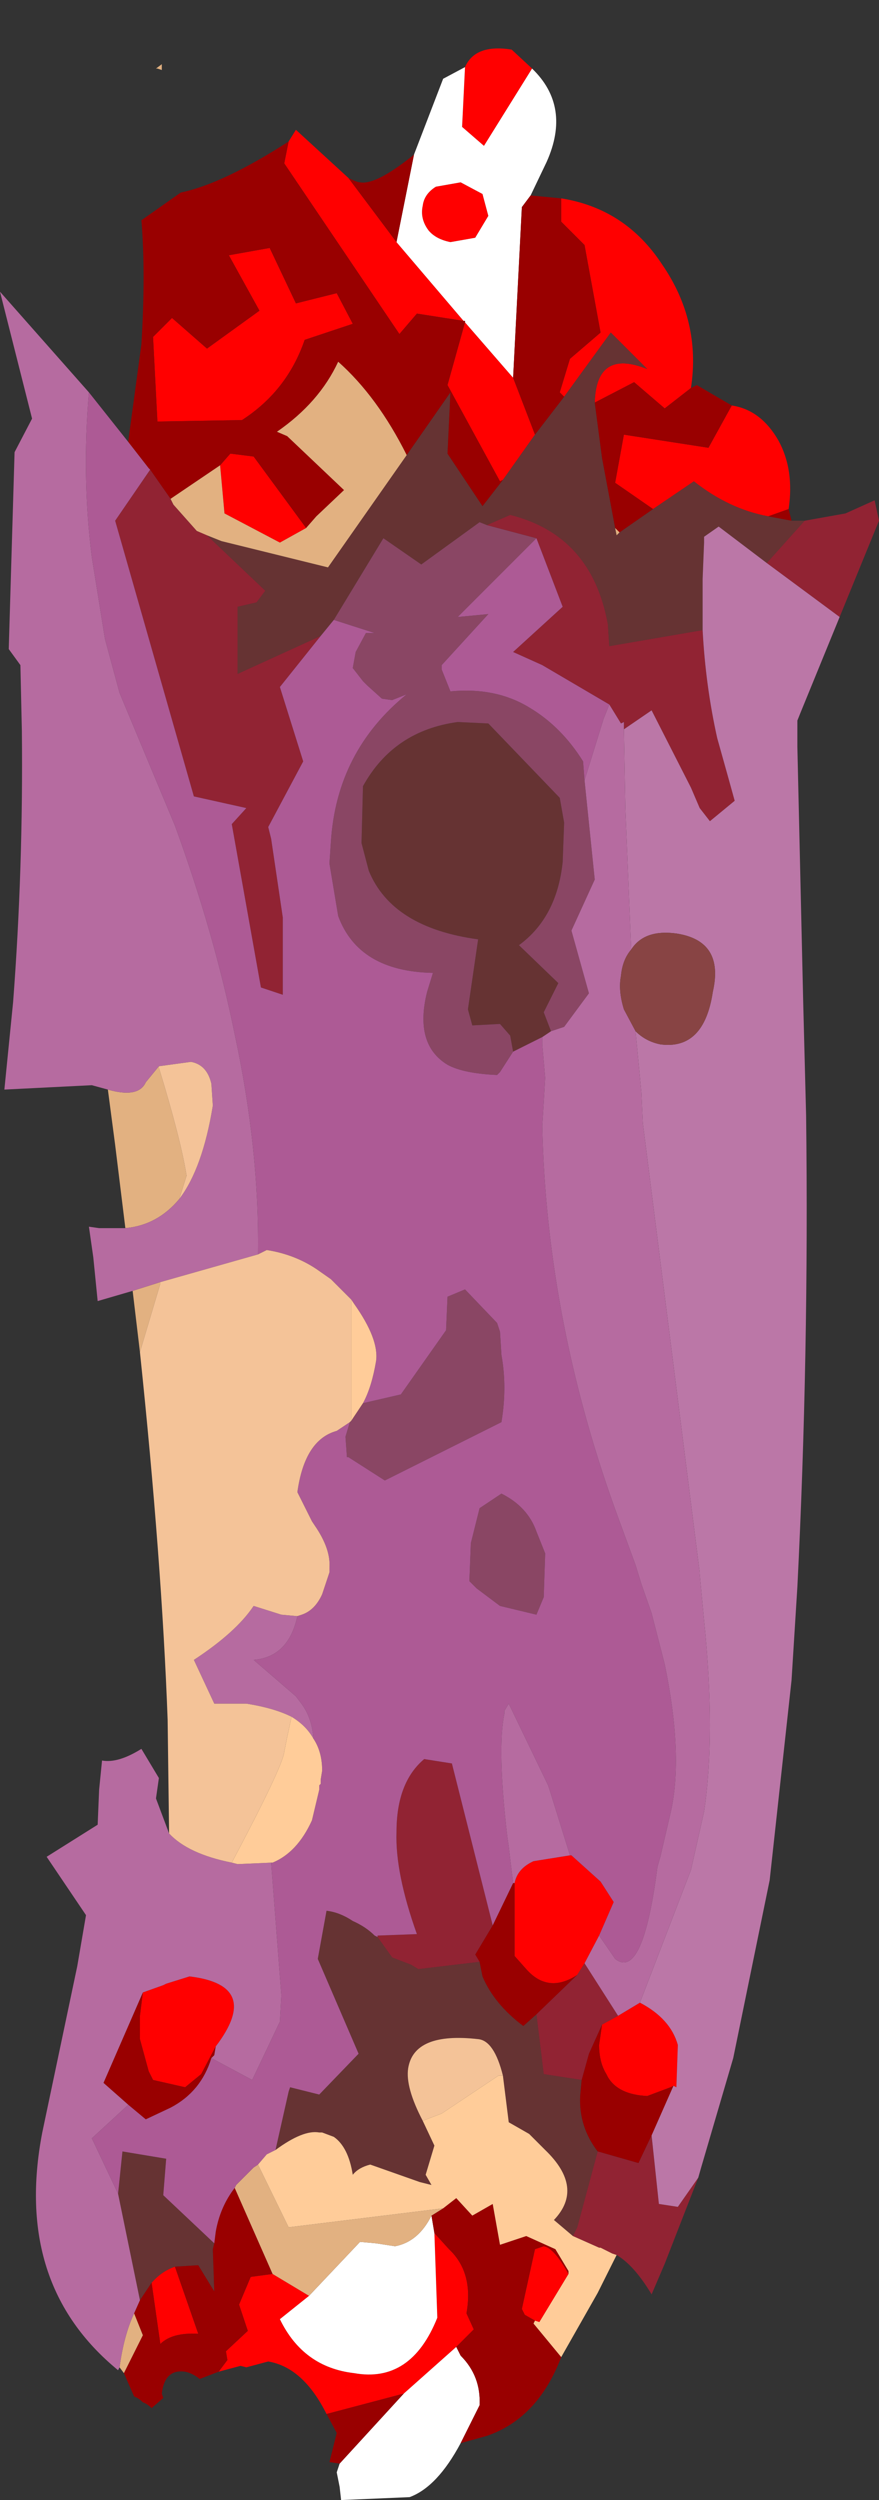<?xml version="1.0" encoding="UTF-8" standalone="no"?>
<svg xmlns:ffdec="https://www.free-decompiler.com/flash" xmlns:xlink="http://www.w3.org/1999/xlink" ffdec:objectType="frame" height="85.7px" width="30.15px" xmlns="http://www.w3.org/2000/svg">
  <rect width="100%" height="100%" fill="#333333" stroke="none"/>
  <g transform="matrix(1.0, 0.0, 0.0, 1.0, 14.25, 43.9)">
    <use ffdec:characterId="2558" height="84.05" transform="matrix(1.0, 0.0, 0.0, 1.0, -14.25, -42.25)" width="30.15" xlink:href="#shape0"/>
  </g>
  <defs>
    <g id="shape0" transform="matrix(1.0, 0.0, 0.0, 1.0, 14.25, 42.25)">
      <path d="M1.7 -41.6 Q2.05 -42.4 3.3 -42.2 L4.0 -41.55 2.35 -38.9 1.6 -39.55 1.7 -41.6 M5.0 -37.1 Q7.2 -36.75 8.45 -34.85 9.8 -32.9 9.45 -30.6 L8.55 -29.9 7.5 -30.8 6.15 -30.1 Q6.2 -31.95 7.95 -31.25 L6.7 -32.5 5.1 -30.3 4.95 -30.45 5.3 -31.6 6.35 -32.5 5.8 -35.5 5.0 -36.3 5.0 -37.1 M10.85 -30.0 Q11.85 -29.85 12.45 -28.8 13.0 -27.8 12.8 -26.45 L12.1 -26.2 Q10.75 -26.45 9.55 -27.4 L8.15 -26.45 6.85 -27.35 7.15 -29.0 10.05 -28.55 10.85 -30.0 M-3.05 38.85 Q-3.85 37.25 -5.05 37.05 L-5.8 37.25 -6.0 37.2 -6.75 37.4 -6.45 37.0 -6.5 36.7 -5.75 36.0 -6.05 35.1 -5.65 34.15 -4.9 34.05 -3.65 34.8 -4.65 35.6 Q-3.85 37.25 -2.1 37.45 -0.15 37.8 0.75 35.55 L0.65 32.65 1.15 33.2 Q2.0 34.0 1.75 35.4 L2.0 35.95 1.4 36.55 -0.4 38.15 -3.05 38.85 M-4.35 -39.05 L-4.1 -39.45 -2.3 -37.8 -0.65 -35.6 1.65 -32.9 0.05 -33.15 -0.55 -32.45 -4.5 -38.3 -4.35 -39.05 M2.3 -37.25 L2.5 -36.5 2.05 -35.75 1.2 -35.6 Q0.7 -35.7 0.45 -36.0 0.15 -36.4 0.25 -36.85 0.3 -37.25 0.7 -37.5 L1.55 -37.65 2.3 -37.25 M1.7 -32.85 L3.35 -30.95 4.1 -29.0 3.0 -27.45 2.9 -27.4 1.1 -30.7 1.7 -32.85 M7.7 24.75 Q8.75 25.3 9.0 26.2 L8.95 27.65 8.85 27.6 8.75 27.65 7.95 27.95 Q6.95 27.9 6.6 27.3 L6.55 27.2 Q6.3 26.8 6.3 26.2 L6.4 25.5 6.95 25.2 7.7 24.75 M5.3 19.7 L5.35 19.7 6.35 20.6 6.8 21.3 6.3 22.45 5.8 23.4 5.55 23.8 Q4.55 24.45 3.8 23.6 L3.4 23.15 3.4 20.65 Q3.5 20.15 4.05 19.9 L5.3 19.7 M4.1 35.65 L3.75 35.45 3.65 35.25 4.1 33.2 4.4 33.1 Q4.75 33.15 5.25 34.05 L4.25 35.7 4.1 35.65 M-3.8 -32.25 Q-4.4 -30.5 -5.95 -29.5 L-8.85 -29.45 -9.0 -32.35 -8.35 -33.0 -7.15 -31.95 -5.35 -33.25 -6.4 -35.15 -5.0 -35.4 -4.1 -33.5 -2.7 -33.85 -2.15 -32.8 -3.8 -32.25 M-6.7 -27.95 L-6.35 -28.35 -5.55 -28.25 -3.75 -25.8 -4.65 -25.3 -6.55 -26.3 -6.7 -27.95 M-9.35 24.4 L-8.65 24.15 -8.55 24.1 -7.75 23.85 Q-5.25 24.15 -6.85 26.25 L-7.35 27.2 -7.9 27.65 -9.0 27.4 -9.15 27.1 -9.45 26.0 -9.45 25.2 -9.35 24.4 M-8.25 33.8 L-7.45 36.1 Q-8.35 36.05 -8.75 36.45 L-9.05 34.35 Q-8.7 33.95 -8.25 33.8" fill="#ff0000" fill-rule="evenodd" stroke="none"/>
      <path d="M4.0 -41.55 Q5.35 -40.25 4.5 -38.35 L3.95 -37.2 3.65 -36.8 3.35 -30.95 1.7 -32.85 1.7 -32.9 1.65 -32.9 -0.65 -35.6 -0.05 -38.6 0.95 -41.2 1.7 -41.6 1.6 -39.55 2.35 -38.9 4.0 -41.55 M1.55 39.85 Q0.75 41.35 -0.2 41.7 L-2.55 41.8 -2.6 41.35 -2.7 40.85 -2.6 40.55 -0.4 38.15 1.4 36.55 1.55 36.85 Q2.25 37.55 2.2 38.55 L1.55 39.85 M2.3 -37.25 L1.55 -37.65 0.7 -37.5 Q0.3 -37.25 0.25 -36.85 0.15 -36.4 0.45 -36.0 0.7 -35.7 1.2 -35.6 L2.05 -35.75 2.5 -36.5 2.3 -37.25 M0.55 32.05 L0.65 32.65 0.75 35.55 Q-0.15 37.8 -2.1 37.45 -3.85 37.25 -4.65 35.6 L-3.65 34.8 -1.9 32.95 -1.35 33.0 -0.7 33.1 Q0.1 32.95 0.55 32.05" fill="#ffffff" fill-rule="evenodd" stroke="none"/>
      <path d="M12.9 -26.05 L13.35 -26.05 12.05 -24.6 10.4 -25.85 9.9 -25.5 9.9 -25.3 9.85 -24.05 9.85 -22.3 6.65 -21.75 6.6 -22.5 Q6.05 -25.55 3.25 -26.25 L2.45 -25.9 2.2 -26.0 0.2 -24.55 -1.1 -25.45 -2.8 -22.65 -3.25 -22.1 -6.1 -20.8 -6.1 -23.1 -5.45 -23.25 -5.15 -23.65 -7.15 -25.55 -6.65 -25.35 -3.0 -24.45 -0.3 -28.3 1.2 -30.45 1.1 -28.35 2.3 -26.55 3.0 -27.45 4.1 -29.0 5.1 -30.3 6.7 -32.5 7.95 -31.25 Q6.2 -31.95 6.15 -30.1 L6.4 -28.2 6.85 -25.8 6.9 -25.55 7.0 -25.65 8.15 -26.45 9.55 -27.4 Q10.75 -26.45 12.1 -26.2 L12.9 -26.05 M3.35 -7.85 L3.25 -8.4 2.9 -8.8 1.95 -8.75 1.8 -9.3 2.15 -11.7 Q-0.8 -12.1 -1.6 -14.05 L-1.85 -15.0 -1.8 -16.95 Q-0.75 -18.85 1.45 -19.15 L2.5 -19.1 4.95 -16.55 5.1 -15.7 5.05 -14.35 Q4.85 -12.45 3.55 -11.5 L4.9 -10.2 4.4 -9.2 4.65 -8.55 4.35 -8.35 3.35 -7.85 M-10.2 31.3 L-10.05 29.85 -8.55 30.1 -8.65 31.35 -6.9 33.0 -6.95 33.2 -6.9 34.65 -7.45 33.75 -8.25 33.8 Q-8.7 33.95 -9.05 34.35 L-9.45 34.95 -10.2 31.3 M-4.8 29.8 L-4.35 27.8 -4.3 27.65 -3.3 27.9 -1.95 26.5 -3.35 23.25 -3.05 21.6 Q-2.6 21.65 -2.15 21.95 -1.7 22.15 -1.4 22.45 L-1.3 22.5 -0.8 23.2 -0.15 23.45 0.1 23.6 2.2 23.35 2.3 23.85 Q2.7 24.8 3.7 25.55 L4.15 25.15 4.4 27.2 5.7 27.4 5.65 27.95 Q5.6 29.0 6.25 29.85 L5.55 32.45 5.4 32.75 4.75 32.2 Q5.8 31.1 4.45 29.8 L3.9 29.25 3.2 28.85 3.0 27.25 Q2.7 26.05 2.15 26.0 -0.05 25.75 -0.25 27.0 -0.35 27.65 0.25 28.8 L0.65 29.65 0.35 30.65 0.55 31.0 0.15 30.9 -1.55 30.3 Q-1.95 30.4 -2.15 30.65 -2.3 29.7 -2.8 29.35 L-3.2 29.2 -3.3 29.2 Q-3.85 29.1 -4.8 29.8" fill="#663333" fill-rule="evenodd" stroke="none"/>
      <path d="M3.95 -37.2 L5.0 -37.1 5.0 -36.3 5.8 -35.5 6.35 -32.5 5.3 -31.6 4.95 -30.45 5.1 -30.3 4.1 -29.0 3.35 -30.95 3.65 -36.8 3.95 -37.2 M9.45 -30.6 L9.65 -30.7 10.85 -30.0 10.05 -28.55 7.15 -29.0 6.85 -27.35 8.15 -26.45 7.0 -25.65 6.85 -25.8 6.4 -28.2 6.15 -30.1 7.5 -30.8 8.55 -29.9 9.45 -30.6 M12.8 -26.45 L12.9 -26.05 12.1 -26.2 12.8 -26.45 M5.0 36.9 Q4.2 39.0 2.45 39.6 L1.55 39.85 2.2 38.55 Q2.25 37.55 1.55 36.85 L1.4 36.55 2.0 35.95 1.75 35.4 Q2.0 34.0 1.15 33.2 L0.65 32.65 0.55 32.05 0.95 31.8 1.4 31.45 1.95 32.05 2.65 31.65 2.9 33.05 3.8 32.75 4.8 33.2 5.25 33.95 5.25 34.05 Q4.75 33.15 4.4 33.1 L4.1 33.2 3.65 35.25 3.75 35.45 4.1 35.65 4.05 35.75 5.0 36.9 M-2.6 40.55 L-2.95 40.5 -2.7 39.5 -3.05 38.85 -0.4 38.15 -2.6 40.55 M-6.75 37.4 L-7.4 37.65 Q-7.65 37.45 -7.9 37.4 -8.6 37.3 -8.7 38.15 L-8.65 38.3 -9.05 38.65 Q-9.2 38.5 -9.35 38.45 -9.5 38.3 -9.65 38.25 L-10.0 37.45 -9.35 36.15 -9.65 35.4 -9.45 34.95 -9.05 34.35 -8.75 36.45 Q-8.35 36.05 -7.45 36.1 L-8.25 33.8 -7.45 33.75 -6.9 34.65 -6.95 33.2 -6.9 33.0 -6.85 32.6 Q-6.7 31.75 -6.2 31.1 L-4.9 34.05 -5.65 34.15 -6.05 35.1 -5.75 36.0 -6.5 36.7 -6.45 37.0 -6.75 37.4 M-9.85 -28.75 L-9.8 -29.15 -9.4 -32.1 Q-9.25 -34.55 -9.4 -36.35 L-8.05 -37.3 Q-6.6 -37.6 -4.35 -39.05 L-4.5 -38.3 -0.55 -32.45 0.05 -33.15 1.65 -32.9 1.7 -32.9 1.7 -32.85 1.1 -30.7 2.9 -27.4 3.0 -27.45 2.3 -26.55 1.1 -28.35 1.2 -30.45 -0.3 -28.3 Q-1.3 -30.3 -2.65 -31.5 -3.3 -30.1 -4.75 -29.1 L-4.4 -28.95 -2.45 -27.1 -3.4 -26.2 -3.75 -25.8 -5.55 -28.25 -6.35 -28.35 -6.7 -27.95 -8.4 -26.8 -9.1 -27.8 -9.15 -27.85 -9.85 -28.75 M-2.3 -37.8 Q-2.0 -37.65 -1.9 -37.65 -1.35 -37.55 -0.05 -38.6 L-0.65 -35.6 -2.3 -37.8 M8.85 27.6 L8.1 29.3 7.65 30.25 6.25 29.85 Q5.6 29.0 5.65 27.95 L5.7 27.4 5.95 26.5 6.4 25.5 6.3 26.2 Q6.3 26.8 6.55 27.2 L6.6 27.3 Q6.95 27.9 7.95 27.95 L8.75 27.65 8.85 27.6 M-7.0 26.65 Q-7.35 27.8 -8.4 28.35 L-9.25 28.75 -9.85 28.25 -10.7 27.5 -9.35 24.4 -9.45 25.2 -9.45 26.0 -9.15 27.1 -9.0 27.4 -7.9 27.65 -7.35 27.2 -6.85 26.25 -6.9 26.55 -7.0 26.65 M2.65 22.1 L3.35 20.65 3.4 20.65 3.4 23.15 3.8 23.6 Q4.55 24.45 5.55 23.8 L4.15 25.15 3.7 25.55 Q2.7 24.8 2.3 23.85 L2.2 23.35 2.05 23.1 2.65 22.1 M-3.8 -32.25 L-2.15 -32.8 -2.7 -33.85 -4.1 -33.5 -5.0 -35.4 -6.4 -35.15 -5.35 -33.25 -7.15 -31.95 -8.35 -33.0 -9.0 -32.35 -8.85 -29.45 -5.95 -29.5 Q-4.4 -30.5 -3.8 -32.25" fill="#990000" fill-rule="evenodd" stroke="none"/>
      <path d="M-2.8 -22.65 L-1.1 -25.45 0.2 -24.55 2.2 -26.0 2.45 -25.9 4.15 -25.45 1.45 -22.75 2.5 -22.85 0.9 -21.1 0.9 -20.95 1.2 -20.2 Q2.75 -20.35 3.9 -19.65 5.0 -19.0 5.75 -17.8 L5.8 -17.15 6.15 -13.75 5.35 -12.0 5.95 -9.85 5.1 -8.7 4.65 -8.55 4.4 -9.2 4.9 -10.2 3.55 -11.5 Q4.85 -12.45 5.05 -14.35 L5.1 -15.7 4.95 -16.55 2.5 -19.1 1.45 -19.15 Q-0.75 -18.85 -1.8 -16.95 L-1.85 -15.0 -1.6 -14.05 Q-0.8 -12.1 2.15 -11.7 L1.8 -9.3 1.95 -8.75 2.9 -8.8 3.25 -8.4 3.35 -7.85 2.9 -7.15 2.8 -7.05 Q1.65 -7.1 1.1 -7.4 -0.05 -8.1 0.4 -9.9 L0.6 -10.55 Q-1.95 -10.6 -2.65 -12.5 L-2.95 -14.3 -2.9 -15.05 Q-2.7 -18.15 -0.3 -20.1 L-0.8 -19.9 -1.15 -19.95 -1.65 -20.4 -1.8 -20.55 -2.15 -21.0 -2.05 -21.55 -1.7 -22.2 -1.4 -22.2 -2.8 -22.65 M-1.8 4.2 L-0.5 3.9 1.05 1.7 1.1 0.55 1.7 0.3 2.8 1.45 2.9 1.75 2.95 2.55 Q3.15 3.65 2.95 4.85 L-1.05 6.85 -2.3 6.05 -2.35 6.05 -2.4 5.35 -2.25 4.85 -2.2 4.8 -1.8 4.2 M2.95 7.3 Q3.85 7.75 4.15 8.6 L4.45 9.35 4.4 10.85 4.15 11.45 2.9 11.15 2.1 10.55 1.85 10.3 1.9 9.0 1.95 8.8 2.2 7.8 2.95 7.3" fill="#8a4664" fill-rule="evenodd" stroke="none"/>
      <path d="M13.35 -26.05 L14.75 -26.3 15.75 -26.75 15.9 -26.05 14.55 -22.75 12.05 -24.6 13.35 -26.05 M9.7 30.75 L8.55 33.7 8.1 34.75 Q7.5 33.75 6.9 33.4 L6.75 33.35 6.35 33.15 6.3 33.15 5.4 32.75 5.55 32.45 6.25 29.85 7.65 30.25 8.1 29.3 8.35 31.65 9.0 31.75 9.7 30.75 M-7.15 -25.55 L-5.15 -23.65 -5.45 -23.25 -6.1 -23.1 -6.1 -20.8 -3.25 -22.1 -4.65 -20.35 -3.85 -17.8 -5.05 -15.55 -4.95 -15.15 -4.55 -12.45 -4.55 -9.8 -5.3 -10.05 -6.3 -15.65 -5.8 -16.2 -7.6 -16.6 -10.3 -26.05 -9.1 -27.8 -8.4 -26.8 -8.3 -26.6 -7.5 -25.7 -7.15 -25.55 M2.45 -25.9 L3.25 -26.25 Q6.05 -25.55 6.6 -22.5 L6.65 -21.75 9.85 -22.3 Q9.95 -20.4 10.35 -18.6 L10.7 -17.35 10.95 -16.45 10.1 -15.75 9.75 -16.2 9.45 -16.9 8.1 -19.55 7.15 -18.9 7.15 -19.15 7.05 -19.1 6.65 -19.75 4.35 -21.1 3.35 -21.55 5.05 -23.1 4.15 -25.45 2.45 -25.9 M-1.3 22.5 L-1.3 22.45 0.05 22.4 Q-0.7 20.3 -0.65 18.9 -0.65 17.2 0.3 16.4 L1.25 16.55 2.65 22.1 2.05 23.1 2.2 23.35 0.1 23.6 -0.15 23.45 -0.8 23.2 -1.3 22.5 M5.8 23.4 L6.95 25.2 6.4 25.5 5.95 26.5 5.7 27.4 4.4 27.2 4.15 25.15 5.55 23.8 5.8 23.4" fill="#912333" fill-rule="evenodd" stroke="none"/>
      <path d="M-10.0 37.45 L-10.15 37.25 Q-10.0 36.15 -9.65 35.4 L-9.35 36.15 -10.0 37.45 M-9.45 2.45 L-9.7 0.35 -8.75 0.05 -8.75 0.1 -9.45 2.45 M-9.95 -1.8 L-10.3 -4.65 -10.55 -6.55 Q-9.5 -6.25 -9.25 -6.8 L-8.8 -7.35 -8.8 -7.3 Q-8.05 -4.85 -7.85 -3.6 L-8.1 -2.8 Q-8.85 -1.9 -9.95 -1.8 M-0.3 -28.3 L-3.0 -24.45 -6.65 -25.35 -7.15 -25.55 -7.5 -25.7 -8.3 -26.6 -8.4 -26.8 -6.7 -27.95 -6.55 -26.3 -4.65 -25.3 -3.75 -25.8 -3.4 -26.2 -2.45 -27.1 -4.4 -28.95 -4.75 -29.1 Q-3.3 -30.1 -2.65 -31.5 -1.3 -30.3 -0.3 -28.3 M6.85 -25.8 L7.0 -25.65 6.9 -25.55 6.85 -25.8 M-6.2 31.1 L-6.15 31.0 -5.55 30.4 -5.4 30.3 -4.35 32.45 0.95 31.8 0.55 32.05 Q0.1 32.95 -0.7 33.1 L-1.35 33.0 -1.9 32.95 -3.65 34.8 -4.9 34.05 -6.2 31.1 M-8.7 -41.7 L-8.7 -41.5 -8.85 -41.55 -8.9 -41.55 -8.7 -41.7" fill="#e2b181" fill-rule="evenodd" stroke="none"/>
      <path d="M14.55 -22.75 L13.2 -19.45 13.1 -19.2 13.1 -18.3 13.3 -9.55 13.4 -5.65 Q13.5 2.55 13.1 10.5 L13.0 12.1 12.9 13.7 12.15 20.55 10.9 26.65 9.8 30.4 9.7 30.75 9.0 31.75 8.35 31.65 8.1 29.3 8.85 27.6 8.95 27.65 9.0 26.2 Q8.75 25.3 7.7 24.75 L8.2 23.45 9.45 20.2 9.9 18.2 Q10.3 15.55 9.9 11.65 L9.75 10.05 9.75 10.0 7.8 -5.4 7.75 -6.45 7.55 -8.55 Q7.9 -8.2 8.4 -8.1 9.9 -7.9 10.2 -9.9 10.6 -11.65 8.95 -11.9 7.85 -12.05 7.4 -11.35 L7.2 -16.2 7.15 -18.9 8.1 -19.55 9.45 -16.9 9.75 -16.2 10.1 -15.75 10.95 -16.45 10.7 -17.35 10.35 -18.6 Q9.95 -20.4 9.85 -22.3 L9.85 -24.05 9.9 -25.3 9.9 -25.5 10.4 -25.85 12.05 -24.6 14.55 -22.75" fill="#bb77a7" fill-rule="evenodd" stroke="none"/>
      <path d="M-11.2 -30.45 L-9.85 -28.75 -9.15 -27.85 -9.1 -27.8 -10.3 -26.05 -7.6 -16.6 -5.8 -16.2 -6.3 -15.65 -5.3 -10.05 -4.55 -9.8 -4.55 -12.45 -4.95 -15.15 -5.05 -15.55 -3.85 -17.8 -4.65 -20.35 -3.25 -22.1 -2.8 -22.65 -1.4 -22.2 -1.7 -22.2 -2.05 -21.55 -2.15 -21.0 -1.8 -20.55 -1.65 -20.4 -1.15 -19.95 -0.8 -19.9 -0.3 -20.1 Q-2.7 -18.15 -2.9 -15.05 L-2.95 -14.3 -2.65 -12.5 Q-1.95 -10.6 0.6 -10.55 L0.4 -9.9 Q-0.05 -8.1 1.1 -7.4 1.65 -7.1 2.8 -7.05 L2.9 -7.15 3.35 -7.85 4.35 -8.35 4.35 -8.1 4.45 -6.95 4.4 -6.1 4.35 -5.3 Q4.5 1.5 7.0 8.25 L7.55 9.75 7.75 10.4 8.1 11.4 8.55 13.15 Q9.2 16.3 8.75 18.25 L8.4 19.75 8.3 20.1 Q7.8 24.0 6.85 23.25 L6.3 22.45 6.8 21.3 6.35 20.6 5.35 19.7 5.3 19.7 4.6 17.45 4.55 17.3 3.2 14.5 3.05 14.75 3.05 14.85 Q2.8 16.05 3.15 19.05 L3.2 19.4 3.35 20.65 2.65 22.1 1.25 16.55 0.3 16.4 Q-0.65 17.2 -0.65 18.9 -0.7 20.3 0.05 22.4 L-1.3 22.45 -1.3 22.5 -1.4 22.45 Q-1.7 22.15 -2.15 21.95 -2.6 21.65 -3.05 21.6 L-3.35 23.25 -1.95 26.5 -3.3 27.9 -4.3 27.65 -4.35 27.8 -4.8 29.8 -5.0 29.9 -5.1 29.95 -5.4 30.3 -5.55 30.4 -6.15 31.0 -6.2 31.1 Q-6.7 31.75 -6.85 32.6 L-6.9 33.0 -8.65 31.35 -8.55 30.1 -10.05 29.85 -10.2 31.3 -11.1 29.4 -9.85 28.25 -9.25 28.75 -8.4 28.35 Q-7.35 27.8 -7.0 26.65 L-5.6 27.4 -4.65 25.4 -4.6 24.5 -4.95 19.95 -4.9 19.95 Q-4.05 19.6 -3.55 18.5 L-3.3 17.45 -3.3 17.3 -3.25 17.25 -3.25 17.2 -3.25 17.1 -3.2 16.8 Q-3.2 16.15 -3.5 15.7 -3.55 14.95 -3.95 14.45 L-4.1 14.25 -5.55 13.0 Q-4.35 12.9 -4.05 11.5 L-3.9 11.45 Q-3.45 11.3 -3.2 10.75 L-2.95 10.0 -2.95 9.9 -2.95 9.85 Q-2.9 9.2 -3.45 8.4 L-3.55 8.25 -4.05 7.25 Q-3.8 5.45 -2.7 5.15 L-2.25 4.85 -2.4 5.35 -2.35 6.05 -2.3 6.05 -1.05 6.85 2.95 4.85 Q3.15 3.65 2.95 2.55 L2.9 1.75 2.8 1.45 1.7 0.3 1.1 0.55 1.05 1.7 -0.5 3.9 -1.8 4.2 Q-1.5 3.65 -1.35 2.75 -1.25 2.0 -2.1 0.8 L-2.2 0.65 -2.9 -0.05 -3.4 -0.4 Q-4.15 -0.9 -5.1 -1.05 L-5.4 -0.9 Q-5.35 -4.5 -6.2 -8.45 -6.9 -11.9 -8.25 -15.6 L-10.15 -20.15 -10.65 -22.0 -11.1 -24.8 Q-11.45 -27.55 -11.2 -30.45 M4.15 -25.45 L5.05 -23.1 3.35 -21.55 4.35 -21.1 6.65 -19.75 6.45 -19.25 5.8 -17.15 5.75 -17.8 Q5.0 -19.0 3.9 -19.65 2.75 -20.35 1.2 -20.2 L0.9 -20.95 0.9 -21.1 2.5 -22.85 1.45 -22.75 4.15 -25.45 M2.95 7.3 L2.2 7.8 1.95 8.8 1.9 9.0 1.85 10.3 2.1 10.55 2.9 11.15 4.15 11.45 4.4 10.85 4.45 9.35 4.15 8.6 Q3.85 7.75 2.95 7.3" fill="#ad5a95" fill-rule="evenodd" stroke="none"/>
      <path d="M-10.15 37.25 L-10.2 37.35 Q-13.8 34.4 -12.8 29.2 L-11.6 23.5 -11.3 21.75 -12.65 19.75 -10.9 18.65 -10.85 17.45 -10.75 16.45 Q-10.2 16.55 -9.4 16.05 L-8.8 17.05 -8.9 17.75 -8.45 18.95 Q-7.8 19.65 -6.3 19.95 L-6.1 20.0 -4.95 19.95 -4.6 24.5 -4.65 25.4 -5.6 27.4 -7.0 26.65 -6.9 26.55 -6.85 26.25 Q-5.25 24.15 -7.75 23.85 L-8.55 24.1 -8.65 24.15 -9.35 24.4 -10.7 27.5 -9.85 28.25 -11.1 29.4 -10.2 31.3 -9.45 34.95 -9.65 35.4 Q-10.0 36.15 -10.15 37.25 M-9.7 0.35 L-10.9 0.7 -11.05 -0.8 -11.2 -1.85 -10.85 -1.8 -9.95 -1.8 Q-8.85 -1.9 -8.1 -2.8 -7.3 -3.85 -6.95 -6.0 L-7.0 -6.75 Q-7.15 -7.4 -7.7 -7.5 L-8.8 -7.35 -9.25 -6.8 Q-9.5 -6.25 -10.55 -6.55 L-11.1 -6.7 -14.1 -6.55 -13.8 -9.55 Q-13.45 -14.15 -13.5 -18.85 L-13.55 -21.1 -13.95 -21.65 -13.75 -28.4 -13.15 -29.55 -14.25 -33.9 -11.2 -30.45 Q-11.45 -27.55 -11.1 -24.8 L-10.65 -22.0 -10.15 -20.15 -8.25 -15.6 Q-6.9 -11.9 -6.2 -8.45 -5.35 -4.5 -5.4 -0.9 L-8.75 0.05 -9.7 0.35 M6.65 -19.75 L7.05 -19.1 7.15 -19.15 7.15 -18.9 7.2 -16.2 7.4 -11.35 Q7.1 -11.0 7.05 -10.45 6.95 -9.95 7.15 -9.3 L7.55 -8.55 7.75 -6.45 7.8 -5.4 9.75 10.0 9.75 10.05 9.9 11.65 Q10.3 15.55 9.9 18.2 L9.45 20.2 8.2 23.45 7.7 24.75 6.95 25.2 5.8 23.4 6.3 22.45 6.85 23.25 Q7.8 24.0 8.3 20.1 L8.4 19.75 8.75 18.25 Q9.2 16.3 8.55 13.15 L8.1 11.4 7.75 10.4 7.55 9.75 7.0 8.25 Q4.5 1.5 4.35 -5.3 L4.4 -6.1 4.45 -6.95 4.35 -8.1 4.35 -8.35 4.65 -8.55 5.1 -8.7 5.95 -9.85 5.35 -12.0 6.15 -13.75 5.8 -17.15 6.45 -19.25 6.65 -19.75 M-4.05 11.5 Q-4.35 12.9 -5.55 13.0 L-4.1 14.25 -3.95 14.45 Q-3.55 14.95 -3.5 15.7 -3.75 15.25 -4.25 14.95 -4.85 14.65 -5.8 14.5 L-6.9 14.5 -7.6 13.0 Q-6.15 12.05 -5.55 11.15 L-4.6 11.45 -4.05 11.5 M3.35 20.65 L3.2 19.4 3.15 19.05 Q2.8 16.05 3.05 14.85 L3.05 14.75 3.2 14.5 4.55 17.3 4.6 17.45 5.3 19.7 4.05 19.9 Q3.5 20.15 3.4 20.65 L3.35 20.65" fill="#b66ba0" fill-rule="evenodd" stroke="none"/>
      <path d="M7.4 -11.35 Q7.85 -12.05 8.95 -11.9 10.6 -11.65 10.2 -9.9 9.9 -7.9 8.4 -8.1 7.9 -8.2 7.55 -8.55 L7.15 -9.3 Q6.95 -9.95 7.05 -10.45 7.1 -11.0 7.4 -11.35" fill="#884444" fill-rule="evenodd" stroke="none"/>
      <path d="M-8.45 18.95 L-8.5 15.05 Q-8.7 9.6 -9.45 2.45 L-8.75 0.1 -8.75 0.05 -5.4 -0.9 -5.1 -1.05 Q-4.15 -0.9 -3.4 -0.4 L-2.9 -0.05 -2.2 0.65 -2.2 4.8 -2.25 4.85 -2.7 5.15 Q-3.8 5.45 -4.05 7.25 L-3.55 8.25 -3.45 8.4 Q-2.9 9.2 -2.95 9.85 L-2.95 9.9 -2.95 10.0 -3.2 10.75 Q-3.45 11.3 -3.9 11.45 L-4.05 11.5 -4.6 11.45 -5.55 11.15 Q-6.15 12.05 -7.6 13.0 L-6.9 14.5 -5.8 14.5 Q-4.85 14.65 -4.25 14.95 L-4.4 15.65 -4.5 16.15 Q-4.55 16.65 -6.3 19.95 -7.8 19.65 -8.45 18.95 M3.0 27.25 L2.85 27.25 0.9 28.55 0.25 28.8 Q-0.35 27.65 -0.25 27.0 -0.05 25.75 2.15 26.0 2.7 26.05 3.0 27.25 M-8.8 -7.35 L-7.7 -7.5 Q-7.15 -7.4 -7.0 -6.75 L-6.95 -6.0 Q-7.3 -3.85 -8.1 -2.8 L-7.85 -3.6 Q-8.05 -4.85 -8.8 -7.3 L-8.8 -7.35" fill="#f4c398" fill-rule="evenodd" stroke="none"/>
      <path d="M6.9 33.4 L6.25 34.7 5.0 36.9 4.05 35.75 4.1 35.65 4.25 35.7 5.25 34.05 5.25 33.95 4.8 33.2 3.8 32.75 2.9 33.05 2.65 31.65 1.95 32.05 1.4 31.45 0.95 31.8 -4.35 32.45 -5.4 30.3 -5.1 29.95 -5.0 29.9 -4.8 29.8 Q-3.85 29.1 -3.3 29.2 L-3.2 29.2 -2.8 29.35 Q-2.3 29.7 -2.15 30.65 -1.95 30.4 -1.55 30.3 L0.15 30.9 0.55 31.0 0.35 30.65 0.65 29.65 0.25 28.8 0.9 28.55 2.85 27.25 3.0 27.25 3.2 28.85 3.9 29.25 4.45 29.8 Q5.8 31.1 4.75 32.2 L5.4 32.75 6.3 33.15 6.35 33.15 6.75 33.35 6.9 33.4 M-1.8 4.2 L-2.2 4.8 -2.2 0.65 -2.1 0.8 Q-1.25 2.0 -1.35 2.75 -1.5 3.65 -1.8 4.2 M-3.5 15.7 Q-3.2 16.15 -3.2 16.8 L-3.25 17.1 -3.25 17.2 -3.25 17.25 -3.3 17.3 -3.3 17.45 -3.55 18.5 Q-4.05 19.6 -4.9 19.95 L-4.95 19.95 -6.1 20.0 -6.3 19.95 Q-4.55 16.65 -4.5 16.15 L-4.4 15.65 -4.25 14.95 Q-3.75 15.25 -3.5 15.7" fill="#ffcc99" fill-rule="evenodd" stroke="none"/>
    </g>
  </defs>
</svg>
